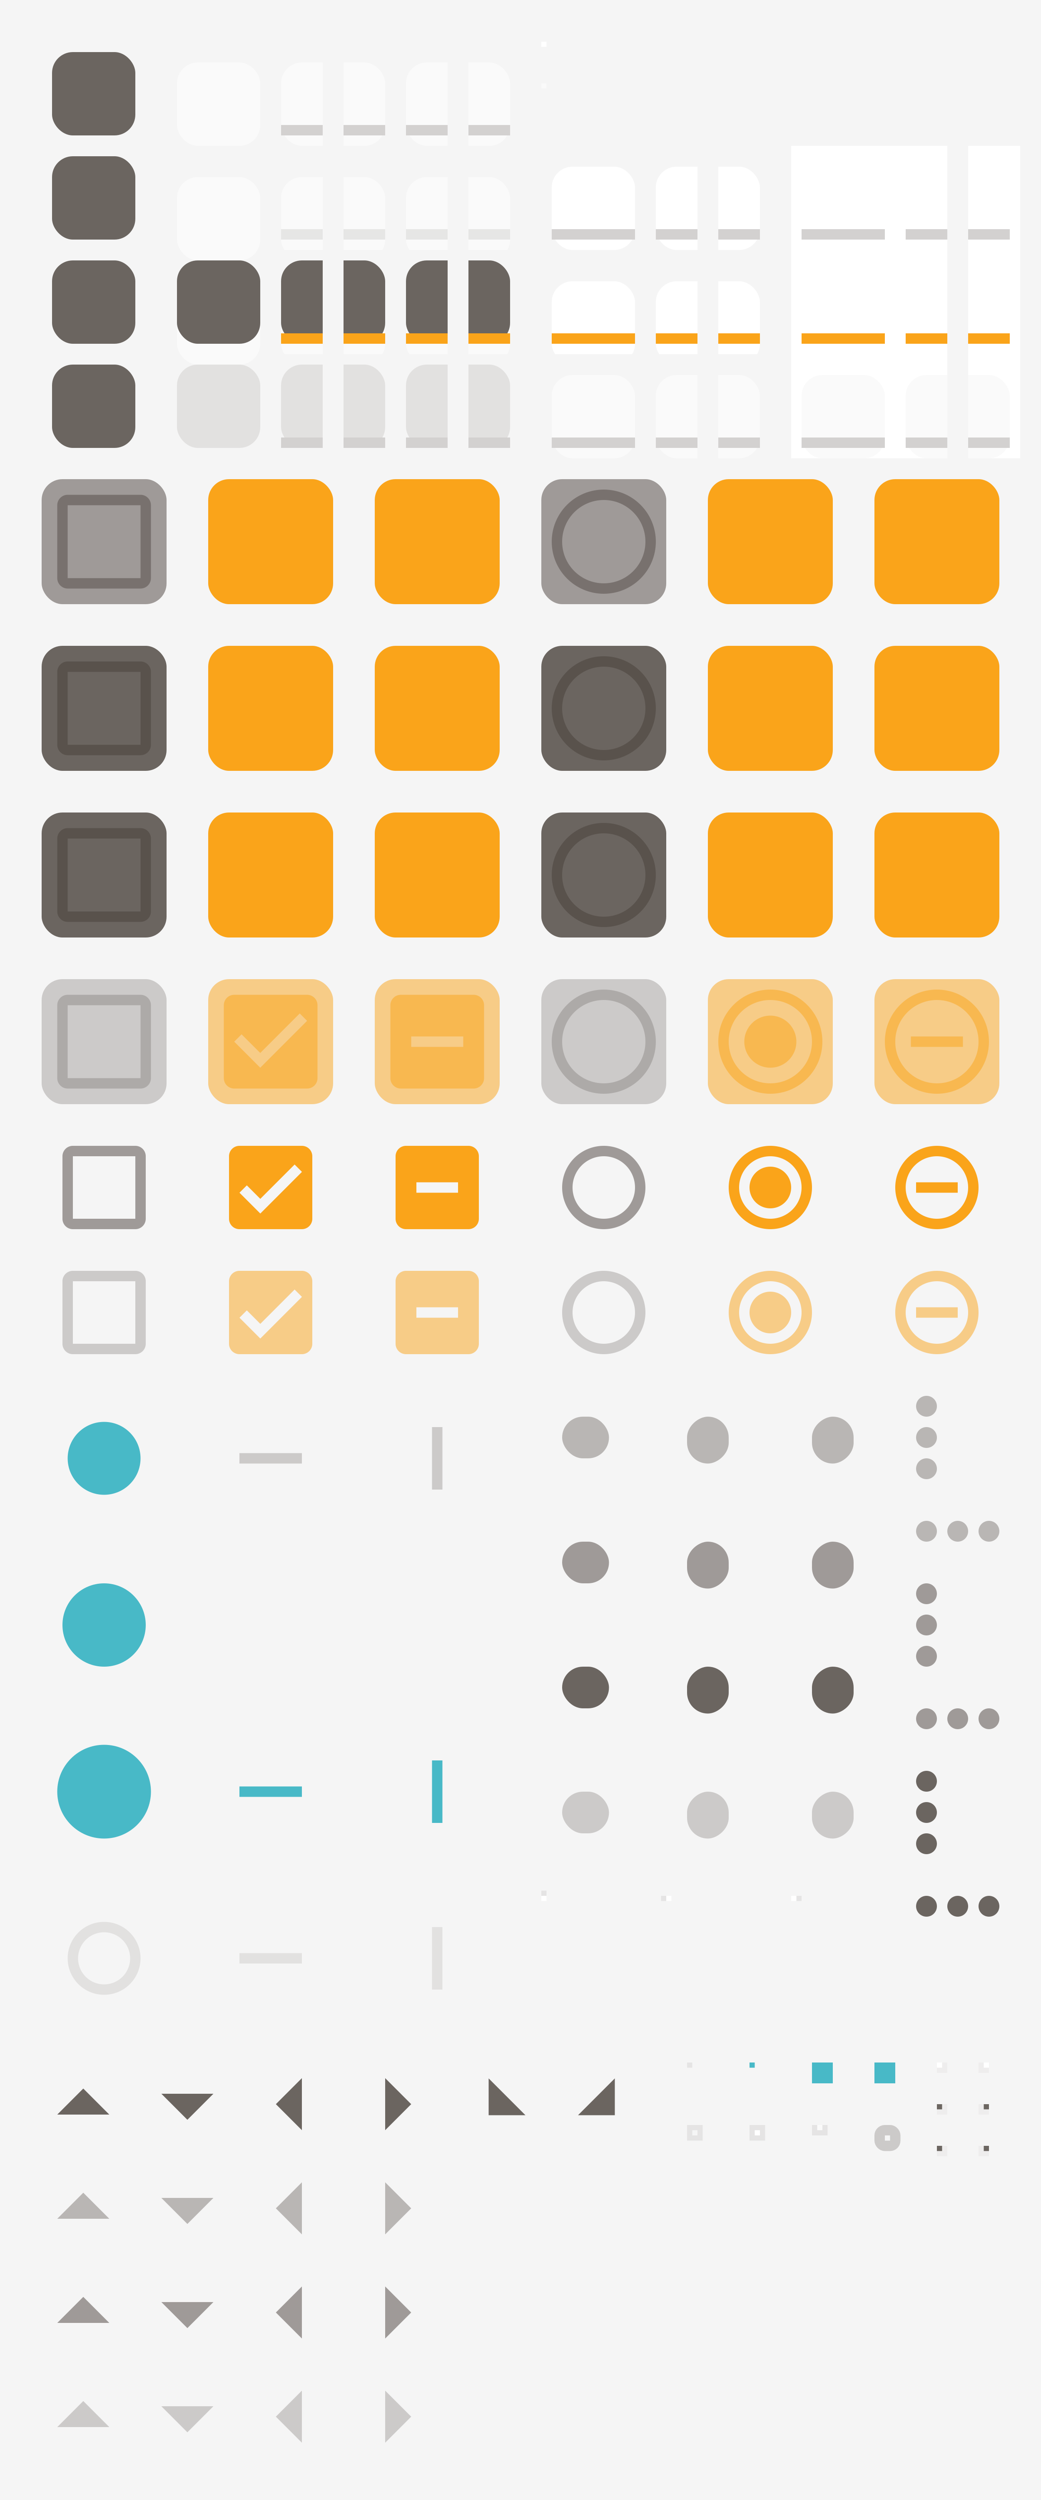 <?xml version="1.0" encoding="UTF-8" standalone="no"?>
<svg
   xmlns:dc="http://purl.org/dc/elements/1.1/"
   xmlns:cc="http://creativecommons.org/ns#"
   xmlns:rdf="http://www.w3.org/1999/02/22-rdf-syntax-ns#"
   xmlns:svg="http://www.w3.org/2000/svg"
   xmlns="http://www.w3.org/2000/svg"
   xmlns:xlink="http://www.w3.org/1999/xlink"
   xmlns:sodipodi="http://sodipodi.sourceforge.net/DTD/sodipodi-0.dtd"
   xmlns:inkscape="http://www.inkscape.org/namespaces/inkscape"
   width="200"
   height="480"
   viewBox="0 0 200 480"
   version="1.1"
   id="svg571"
   sodipodi:docname="assets.svg"
   inkscape:version="0.92+devel (unknown)">
  <sodipodi:namedview
     showgrid="false"
     id="namedview4"
     inkscape:document-rotation="0"
     inkscape:zoom="8.95"
     inkscape:cx="103.05598"
     inkscape:cy="426.70564"
     inkscape:window-width="2560"
     inkscape:window-height="1372"
     inkscape:window-x="0"
     inkscape:window-y="32"
     inkscape:window-maximized="1"
     inkscape:current-layer="svg571">
    <inkscape:grid
       empspacing="4"
       id="grid2" />
  </sodipodi:namedview>
  <rect
     sodipodi:insensitive="true"
     width="200"
     height="480"
     fill="url(#color-bg)"
     id="rect6" />
  <defs
     id="defs418">
    <filter
       id="1"
       color-interpolation-filters="sRGB"
       x="0"
       y="0"
       width="1"
       height="1">
      <!-- <feDropShadow dx="0" dy="1" stdDeviation="1.5" flood-color="#574f4a" flood-opacity="0.12"/> -->
      <!-- <feDropShadow dx="0" dy="1" stdDeviation="1" flood-color="#574f4a" flood-opacity="0.24"/> -->
      <feFlood
         flood-color="#574f4a"
         flood-opacity="0.12"
         result="flood"
         id="feFlood8" />
      <feComposite
         operator="in"
         in="flood"
         in2="SourceGraphic"
         result="composite1"
         id="feComposite10" />
      <feGaussianBlur
         stdDeviation="1.5"
         in="composite1"
         result="blur"
         id="feGaussianBlur12" />
      <feOffset
         dx="0"
         dy="1"
         result="offset"
         id="feOffset14" />
      <feComposite
         in="SourceGraphic"
         in2="offset"
         result="fbSourceGraphic"
         id="feComposite16" />
      <feFlood
         flood-color="#574f4a"
         flood-opacity="0.24"
         result="flood"
         id="feFlood18" />
      <feComposite
         operator="in"
         in="flood"
         in2="fbSourceGraphic"
         result="composite1"
         id="feComposite20" />
      <feGaussianBlur
         stdDeviation="1"
         in="composite1"
         result="blur"
         id="feGaussianBlur22" />
      <feOffset
         dx="0"
         dy="1"
         result="offset"
         id="feOffset24" />
      <feComposite
         in="fbSourceGraphic"
         in2="offset"
         result="composite2"
         id="feComposite26" />
    </filter>
    <linearGradient
       id="color-fg">
      <stop
         stop-color="#574f4a"
         stop-opacity="0.87"
         id="stop29" />
    </linearGradient>
    <linearGradient
       id="color-fg-insensitive">
      <stop
         stop-color="#574f4a"
         stop-opacity="0.38"
         id="stop32" />
    </linearGradient>
    <linearGradient
       id="color-fg-secondary">
      <stop
         stop-color="#574f4a"
         stop-opacity="0.54"
         id="stop35" />
    </linearGradient>
    <linearGradient
       id="color-fg-secondary-insensitive">
      <stop
         stop-color="#574f4a"
         stop-opacity="0.26"
         id="stop38" />
    </linearGradient>
    <linearGradient
       id="color-trough-insensitive">
      <stop
         stop-color="#574f4a"
         stop-opacity="0.12"
         id="stop41" />
    </linearGradient>
    <linearGradient
       id="color-primary">
      <stop
         stop-color="#48b9c7"
         id="stop44" />
    </linearGradient>
    <linearGradient
       id="color-accent">
      <stop
         stop-color="#faa41a"
         id="stop47" />
    </linearGradient>
    <linearGradient
       id="color-accent-insensitive">
      <stop
         stop-color="#faa41a"
         stop-opacity="0.5"
         id="stop50" />
    </linearGradient>
    <linearGradient
       id="color-bg">
      <stop
         stop-color="#F5F5F5"
         id="stop53" />
    </linearGradient>
    <linearGradient
       id="color-bg-lighter">
      <stop
         stop-color="#FAFAFA"
         id="stop56" />
    </linearGradient>
    <linearGradient
       id="color-base">
      <stop
         stop-color="#FFFFFF"
         id="stop59" />
    </linearGradient>
    <linearGradient
       id="color-base-alt">
      <stop
         stop-color="#FAFAFA"
         id="stop62" />
    </linearGradient>
    <linearGradient
       id="color-border">
      <stop
         stop-color="#574f4a"
         stop-opacity="0.1"
         id="stop65" />
    </linearGradient>
    <rect
       id="1x1"
       width="1"
       height="1" />
    <rect
       id="2x2"
       width="2"
       height="2" />
    <rect
       id="4x4"
       width="4"
       height="4" />
    <rect
       id="16x16"
       width="16"
       height="16"
       opacity="0" />
    <rect
       id="17x17"
       width="17"
       height="17"
       opacity="0" />
    <rect
       id="24x24"
       width="24"
       height="24"
       opacity="0" />
    <clipPath
       id="left">
      <rect
         width="10"
         height="20"
         id="rect74" />
    </clipPath>
    <clipPath
       id="right">
      <rect
         width="10"
         height="20"
         x="10"
         id="rect77" />
    </clipPath>
    <clipPath
       id="left-top">
      <rect
         width="10"
         height="10"
         id="rect80" />
    </clipPath>
    <clipPath
       id="left-bottom">
      <rect
         width="10"
         height="10"
         y="10"
         id="rect83" />
    </clipPath>
    <clipPath
       id="right-top">
      <rect
         width="10"
         height="10"
         x="10"
         id="rect86" />
    </clipPath>
    <clipPath
       id="right-bottom">
      <rect
         width="10"
         height="10"
         x="10"
         y="10"
         id="rect89" />
    </clipPath>
    <g
       id="base-box">
      <rect
         width="20"
         height="20"
         opacity="0"
         id="rect92" />
      <rect
         x="2"
         y="2"
         width="16"
         height="16"
         rx="4"
         ry="4"
         id="rect94" />
    </g>
    <use
       xlink:href="#base-box"
       id="base-flat-button"
       fill="url(#color-fg)"
       opacity="0" />
    <use
       xlink:href="#base-box"
       id="base-flat-button-hover"
       fill="url(#color-fg)"
       opacity="0.15" />
    <use
       xlink:href="#base-box"
       id="base-flat-button-active"
       fill="url(#color-fg)"
       opacity="0.3" />
    <use
       xlink:href="#base-box"
       id="base-flat-button-insensitive"
       fill="url(#color-fg)"
       opacity="0" />
    <use
       xlink:href="#base-box"
       id="base-button"
       fill="url(#color-bg-lighter)"
       filter="url(#1)" />
    <use
       xlink:href="#base-button"
       id="base-button-hover"
       filter="url(#1)" />
    <g
       id="base-button-active">
      <use
         xlink:href="#base-button-hover"
         id="use103" />
      <use
         xlink:href="#base-flat-button-active"
         id="use105" />
    </g>
    <use
       xlink:href="#base-box"
       id="base-button-insensitive"
       fill="url(#color-trough-insensitive)" />
    <use
       xlink:href="#1x1"
       id="base-entry-background"
       fill="url(#color-base)" />
    <use
       xlink:href="#1x1"
       id="base-entry-background-insensitive"
       fill="url(#color-base-alt)" />
    <use
       xlink:href="#base-box"
       id="base-entry-box"
       fill="url(#color-base)"
       filter="url(#1)" />
    <use
       xlink:href="#base-entry-box"
       id="base-entry-box-active"
       filter="url(#1)" />
    <use
       xlink:href="#base-box"
       id="base-entry-box-insensitive"
       fill="url(#color-base-alt)"
       filter="url(#1)" />
    <rect
       id="background-fill"
       width="20"
       height="20" />
    <g
       id="base-entry">
      <use
         xlink:href="#background-fill"
         id="use115" />
      <use
         xlink:href="#base-entry-box"
         id="use117" />
    </g>
    <g
       id="base-entry-active">
      <use
         xlink:href="#background-fill"
         id="use120" />
      <use
         xlink:href="#base-entry-box-active"
         id="use122" />
    </g>
    <g
       id="base-entry-insensitive">
      <use
         xlink:href="#background-fill"
         id="use125" />
      <use
         xlink:href="#base-entry-box-insensitive"
         id="use127" />
    </g>
    <use
       clip-path="url(#left)"
       xlink:href="#base-button"
       id="base-combo-rtl-button" />
    <use
       clip-path="url(#left)"
       xlink:href="#base-button-hover"
       id="base-combo-rtl-button-hover" />
    <use
       clip-path="url(#left)"
       xlink:href="#base-button-active"
       id="base-combo-rtl-button-active" />
    <use
       clip-path="url(#left)"
       xlink:href="#base-button-insensitive"
       id="base-combo-rtl-button-insensitive" />
    <use
       clip-path="url(#right)"
       xlink:href="#base-button"
       id="base-combo-ltr-button" />
    <use
       clip-path="url(#right)"
       xlink:href="#base-button-hover"
       id="base-combo-ltr-button-hover" />
    <use
       clip-path="url(#right)"
       xlink:href="#base-button-active"
       id="base-combo-ltr-button-active" />
    <use
       clip-path="url(#right)"
       xlink:href="#base-button-insensitive"
       id="base-combo-ltr-button-insensitive" />
    <use
       clip-path="url(#left-top)"
       xlink:href="#base-button"
       id="base-spin-rtl-up" />
    <use
       clip-path="url(#left-top)"
       xlink:href="#base-button-hover"
       id="base-spin-rtl-up-hover" />
    <use
       clip-path="url(#left-top)"
       xlink:href="#base-button-active"
       id="base-spin-rtl-up-active" />
    <use
       clip-path="url(#left-top)"
       xlink:href="#base-button-insensitive"
       id="base-spin-rtl-up-insensitive" />
    <use
       clip-path="url(#left-bottom)"
       xlink:href="#base-button"
       id="base-spin-rtl-down" />
    <use
       clip-path="url(#left-bottom)"
       xlink:href="#base-button-hover"
       id="base-spin-rtl-down-hover" />
    <use
       clip-path="url(#left-bottom)"
       xlink:href="#base-button-active"
       id="base-spin-rtl-down-active" />
    <use
       clip-path="url(#left-bottom)"
       xlink:href="#base-button-insensitive"
       id="base-spin-rtl-down-insensitive" />
    <use
       clip-path="url(#right-top)"
       xlink:href="#base-button"
       id="base-spin-ltr-up" />
    <use
       clip-path="url(#right-top)"
       xlink:href="#base-button-hover"
       id="base-spin-ltr-up-hover" />
    <use
       clip-path="url(#right-top)"
       xlink:href="#base-button-active"
       id="base-spin-ltr-up-active" />
    <use
       clip-path="url(#right-top)"
       xlink:href="#base-button-insensitive"
       id="base-spin-ltr-up-insensitive" />
    <use
       clip-path="url(#right-bottom)"
       xlink:href="#base-button"
       id="base-spin-ltr-down" />
    <use
       clip-path="url(#right-bottom)"
       xlink:href="#base-button-hover"
       id="base-spin-ltr-down-hover" />
    <use
       clip-path="url(#right-bottom)"
       xlink:href="#base-button-active"
       id="base-spin-ltr-down-active" />
    <use
       clip-path="url(#right-bottom)"
       xlink:href="#base-button-insensitive"
       id="base-spin-ltr-down-insensitive" />
    <use
       clip-path="url(#left)"
       xlink:href="#base-entry"
       id="base-combo-ltr-entry" />
    <use
       clip-path="url(#left)"
       xlink:href="#base-entry-active"
       id="base-combo-ltr-entry-active" />
    <use
       clip-path="url(#left)"
       xlink:href="#base-entry-insensitive"
       id="base-combo-ltr-entry-insensitive" />
    <use
       clip-path="url(#right)"
       xlink:href="#base-entry"
       id="base-combo-rtl-entry" />
    <use
       clip-path="url(#right)"
       xlink:href="#base-entry-active"
       id="base-combo-rtl-entry-active" />
    <use
       clip-path="url(#right)"
       xlink:href="#base-entry-insensitive"
       id="base-combo-rtl-entry-insensitive" />
    <path
       id="checkbox-unchecked-path"
       d="M19 5v14H5V5h14m0-2H5c-1.1 0-2 .9-2 2v14c0 1.1.9 2 2 2h14c1.1 0 2-.9 2-2V5c0-1.1-.9-2-2-2z" />
    <path
       id="checkbox-checked-path"
       d="M19 3H5c-1.11 0-2 .9-2 2v14c0 1.1.89 2 2 2h14c1.11 0 2-.9 2-2V5c0-1.1-.89-2-2-2zm-9 14l-5-5 1.41-1.41L10 14.17l7.59-7.59L19 8l-9 9z" />
    <path
       id="checkbox-mixed-path"
       d="M19 3H5c-1.1 0-2 .9-2 2v14c0 1.1.9 2 2 2h14c1.1 0 2-.9 2-2V5c0-1.1-.9-2-2-2zm-2 10H7v-2h10v2z" />
    <path
       id="radio-unchecked-path"
       d="M12 2C6.48 2 2 6.48 2 12s4.48 10 10 10 10-4.48 10-10S17.52 2 12 2zm0 18c-4.42 0-8-3.58-8-8s3.58-8 8-8 8 3.58 8 8-3.58 8-8 8z" />
    <path
       id="radio-checked-path"
       d="M12 7c-2.76 0-5 2.24-5 5s2.24 5 5 5 5-2.24 5-5-2.24-5-5-5zm0-5C6.48 2 2 6.48 2 12s4.48 10 10 10 10-4.48 10-10S17.52 2 12 2zm0 18c-4.42 0-8-3.58-8-8s3.58-8 8-8 8 3.58 8 8-3.58 8-8 8z" />
    <path
       id="radio-mixed-path"
       d="m12 2c-5.52 0-10 4.48-10 10s4.48 10 10 10 10-4.48 10-10-4.48-10-10-10zm0 2c4.42 0 8 3.58 8 8s-3.58 8-8 8-8-3.58-8-8 3.58-8 8-8zm-5 7v2h10v-2h-10z" />
    <path
       id="menu-checkbox-unchecked-path"
       d="m2 0a2 2 0 0 0 -2 2v12a2 2 0 0 0 2 2h12a2 2 0 0 0 2 -2v-12a2 2 0 0 0 -2 -2h-12zm0 2h12v12h-12v-12z" />
    <path
       id="menu-checkbox-checked-path"
       d="m2 0a2 2 0 0 0 -2 2v12a2 2 0 0 0 2 2h12a2 2 0 0 0 2 -2v-12a2 2 0 0 0 -2 -2h-12zm10.6 3.59l1.41 1.41-8 8-4-4 1.41-1.41 2.59 2.59 6.59-6.59z" />
    <path
       id="menu-checkbox-mixed-path"
       d="m2 0a2 2 0 0 0 -2 2v12a2 2 0 0 0 2 2h12a2 2 0 0 0 2 -2v-12a2 2 0 0 0 -2 -2h-12zm2 7h8v2h-8v-2z" />
    <path
       id="menu-radio-unchecked-path"
       d="m8 0a8 8 0 0 0 -8 8 8 8 0 0 0 8 8 8 8 0 0 0 8 -8 8 8 0 0 0 -8 -8zm0 2a6 6 0 0 1 6 6 6 6 0 0 1 -6 6 6 6 0 0 1 -6 -6 6 6 0 0 1 6 -6z" />
    <path
       id="menu-radio-checked-path"
       d="m8 0a8 8 0 0 0 -8 8 8 8 0 0 0 8 8 8 8 0 0 0 8 -8 8 8 0 0 0 -8 -8zm0 2a6 6 0 0 1 6 6 6 6 0 0 1 -6 6 6 6 0 0 1 -6 -6 6 6 0 0 1 6 -6zm0 2a4 4 0 0 0 -4 4 4 4 0 0 0 4 4 4 4 0 0 0 4 -4 4 4 0 0 0 -4 -4z" />
    <path
       id="menu-radio-mixed-path"
       d="m8 0a8 8 0 0 0 -8 8 8 8 0 0 0 8 8 8 8 0 0 0 8 -8 8 8 0 0 0 -8 -8zm0 2a6 6 0 0 1 6 6 6 6 0 0 1 -6 6 6 6 0 0 1 -6 -6 6 6 0 0 1 6 -6zm-4 5v2h8v-2h-8z" />
    <rect
       id="button-fill"
       width="24"
       height="24"
       rx="4"
       ry="4" />
    <g
       id="base-checkbox-unchecked">
      <use
         xlink:href="#button-fill"
         opacity="0"
         id="use173" />
      <use
         xlink:href="#checkbox-unchecked-path"
         id="use175" />
    </g>
    <g
       id="base-checkbox-unchecked-hover">
      <use
         xlink:href="#button-fill"
         opacity="0.15"
         id="use178" />
      <use
         xlink:href="#checkbox-unchecked-path"
         id="use180" />
    </g>
    <g
       id="base-checkbox-unchecked-active">
      <use
         xlink:href="#button-fill"
         opacity="0.3"
         id="use183" />
      <use
         xlink:href="#checkbox-unchecked-path"
         id="use185" />
    </g>
    <g
       id="base-checkbox-checked">
      <use
         xlink:href="#button-fill"
         opacity="0"
         id="use188" />
      <use
         xlink:href="#checkbox-checked-path"
         id="use190" />
    </g>
    <g
       id="base-checkbox-checked-hover">
      <use
         xlink:href="#button-fill"
         opacity="0.15"
         id="use193" />
      <use
         xlink:href="#checkbox-checked-path"
         id="use195" />
    </g>
    <g
       id="base-checkbox-checked-active">
      <use
         xlink:href="#button-fill"
         opacity="0.3"
         id="use198" />
      <use
         xlink:href="#checkbox-checked-path"
         id="use200" />
    </g>
    <g
       id="base-checkbox-mixed">
      <use
         xlink:href="#button-fill"
         opacity="0"
         id="use203" />
      <use
         xlink:href="#checkbox-mixed-path"
         id="use205" />
    </g>
    <g
       id="base-checkbox-mixed-hover">
      <use
         xlink:href="#button-fill"
         opacity="0.15"
         id="use208" />
      <use
         xlink:href="#checkbox-mixed-path"
         id="use210" />
    </g>
    <g
       id="base-checkbox-mixed-active">
      <use
         xlink:href="#button-fill"
         opacity="0.3"
         id="use213" />
      <use
         xlink:href="#checkbox-mixed-path"
         id="use215" />
    </g>
    <g
       id="base-radio-unchecked">
      <use
         xlink:href="#button-fill"
         opacity="0"
         id="use218" />
      <use
         xlink:href="#radio-unchecked-path"
         id="use220" />
    </g>
    <g
       id="base-radio-unchecked-hover">
      <use
         xlink:href="#button-fill"
         opacity="0.15"
         id="use223" />
      <use
         xlink:href="#radio-unchecked-path"
         id="use225" />
    </g>
    <g
       id="base-radio-unchecked-active">
      <use
         xlink:href="#button-fill"
         opacity="0.3"
         id="use228" />
      <use
         xlink:href="#radio-unchecked-path"
         id="use230" />
    </g>
    <g
       id="base-radio-checked">
      <use
         xlink:href="#button-fill"
         opacity="0"
         id="use233" />
      <use
         xlink:href="#radio-checked-path"
         id="use235" />
    </g>
    <g
       id="base-radio-checked-hover">
      <use
         xlink:href="#button-fill"
         opacity="0.15"
         id="use238" />
      <use
         xlink:href="#radio-checked-path"
         id="use240" />
    </g>
    <g
       id="base-radio-checked-active">
      <use
         xlink:href="#button-fill"
         opacity="0.3"
         id="use243" />
      <use
         xlink:href="#radio-checked-path"
         id="use245" />
    </g>
    <g
       id="base-radio-mixed">
      <use
         xlink:href="#button-fill"
         opacity="0"
         id="use248" />
      <use
         xlink:href="#radio-mixed-path"
         id="use250" />
    </g>
    <g
       id="base-radio-mixed-hover">
      <use
         xlink:href="#button-fill"
         opacity="0.15"
         id="use253" />
      <use
         xlink:href="#radio-mixed-path"
         id="use255" />
    </g>
    <g
       id="base-radio-mixed-active">
      <use
         xlink:href="#button-fill"
         opacity="0.3"
         id="use258" />
      <use
         xlink:href="#radio-mixed-path"
         id="use260" />
    </g>
    <g
       id="base-menu-checkbox-unchecked">
      <use
         xlink:href="#16x16"
         id="use263" />
      <use
         xlink:href="#menu-checkbox-unchecked-path"
         id="use265" />
    </g>
    <g
       id="base-menu-checkbox-checked">
      <use
         xlink:href="#16x16"
         id="use268" />
      <use
         xlink:href="#menu-checkbox-checked-path"
         id="use270" />
    </g>
    <g
       id="base-menu-checkbox-mixed">
      <use
         xlink:href="#16x16"
         id="use273" />
      <use
         xlink:href="#menu-checkbox-mixed-path"
         id="use275" />
    </g>
    <g
       id="base-menu-radio-unchecked">
      <use
         xlink:href="#16x16"
         id="use278" />
      <use
         xlink:href="#menu-radio-unchecked-path"
         id="use280" />
    </g>
    <g
       id="base-menu-radio-checked">
      <use
         xlink:href="#16x16"
         id="use283" />
      <use
         xlink:href="#menu-radio-checked-path"
         id="use285" />
    </g>
    <g
       id="base-menu-radio-mixed">
      <use
         xlink:href="#16x16"
         id="use288" />
      <use
         xlink:href="#menu-radio-mixed-path"
         id="use290" />
    </g>
    <g
       id="base-scale-slider">
      <use
         xlink:href="#24x24"
         id="use293" />
      <circle
         cx="12"
         cy="12"
         r="7"
         fill="url(#color-primary)"
         id="circle295" />
    </g>
    <g
       id="base-scale-slider-hover">
      <use
         xlink:href="#24x24"
         id="use298" />
      <circle
         cx="12"
         cy="12"
         r="8"
         fill="url(#color-primary)"
         id="circle300" />
    </g>
    <g
       id="base-scale-slider-active">
      <use
         xlink:href="#24x24"
         id="use303" />
      <circle
         cx="12"
         cy="12"
         r="9"
         fill="url(#color-primary)"
         id="circle305" />
    </g>
    <g
       id="base-scale-slider-insensitive">
      <use
         xlink:href="#24x24"
         id="use308" />
      <circle
         cx="12"
         cy="12"
         r="7"
         fill="url(#color-bg)"
         id="circle310" />
      <circle
         cx="12"
         cy="12"
         r="6"
         fill="none"
         stroke="url(#color-trough-insensitive)"
         stroke-width="2"
         id="circle312" />
    </g>
    <g
       id="base-scale-horz-trough">
      <use
         xlink:href="#24x24"
         id="use315" />
      <rect
         width="12"
         height="2"
         x="6"
         y="11"
         id="rect317" />
    </g>
    <g
       id="base-scale-vert-trough">
      <use
         xlink:href="#24x24"
         id="use320" />
      <rect
         width="2"
         height="12"
         x="11"
         y="6"
         id="rect322" />
    </g>
    <g
       id="base-scrollbar-horz-slider">
      <use
         xlink:href="#17x17"
         y="-1"
         id="use325" />
      <rect
         width="9"
         height="8"
         x="4"
         y="4"
         ry="4"
         id="rect327" />
    </g>
    <g
       id="base-scrollbar-horz-trough">
      <use
         xlink:href="#base-border"
         y="-1"
         id="use330" />
      <use
         xlink:href="#base-entry-background"
         id="use332" />
    </g>
    <use
       xlink:href="#base-scrollbar-horz-slider"
       id="base-scrollbar-vert-ltr-slider"
       transform="rotate(-90 8.5 8.5)" />
    <use
       xlink:href="#base-scrollbar-horz-trough"
       id="base-scrollbar-vert-ltr-trough"
       transform="rotate(-90 0.5 0.5)" />
    <use
       xlink:href="#base-scrollbar-horz-slider"
       id="base-scrollbar-vert-rtl-slider"
       transform="rotate(90 8 8)" />
    <use
       xlink:href="#base-scrollbar-horz-trough"
       id="base-scrollbar-vert-rtl-trough"
       transform="rotate(90 0.5 0.5)" />
    <g
       id="base-handle-horz">
      <circle
         cx="2"
         cy="2"
         r="2"
         id="circle339" />
      <circle
         cx="8"
         cy="2"
         r="2"
         id="circle341" />
      <circle
         cx="14"
         cy="2"
         r="2"
         id="circle343" />
    </g>
    <use
       xlink:href="#base-handle-horz"
       id="base-handle-vert"
       transform="rotate(90 2 2)" />
    <path
       id="pan-path"
       d="M 13,6 8,11 3,6 Z" />
    <g
       id="base-pan-down">
      <use
         xlink:href="#16x16"
         id="use348" />
      <use
         xlink:href="#pan-path"
         id="use350" />
    </g>
    <g
       id="base-pan-up">
      <use
         xlink:href="#16x16"
         id="use353" />
      <use
         xlink:href="#pan-path"
         transform="rotate(180 8 8)"
         id="use355" />
    </g>
    <g
       id="base-pan-left">
      <use
         xlink:href="#16x16"
         id="use358" />
      <use
         xlink:href="#pan-path"
         transform="rotate(90 8 8)"
         id="use360" />
    </g>
    <g
       id="base-pan-right">
      <use
         xlink:href="#16x16"
         id="use363" />
      <use
         xlink:href="#pan-path"
         transform="rotate(-90 8 8)"
         id="use365" />
    </g>
    <g
       id="base-pan-left-semi">
      <use
         xlink:href="#16x16"
         id="use368" />
      <use
         xlink:href="#pan-path"
         transform="rotate(45 8 8)"
         id="use370" />
    </g>
    <g
       id="base-pan-right-semi">
      <use
         xlink:href="#16x16"
         id="use373" />
      <use
         xlink:href="#pan-path"
         transform="rotate(-45 8 8)"
         id="use375" />
    </g>
    <use
       xlink:href="#1x1"
       id="base-border"
       fill="url(#color-border)" />
    <use
       xlink:href="#1x1"
       id="base-tab"
       fill="url(#color-primary)" />
    <use
       xlink:href="#4x4"
       id="base-progressbar-progress"
       fill="url(#color-primary)" />
    <g
       id="base-progressbar-trough">
      <use
         xlink:href="#4x4"
         fill="url(#color-bg)"
         id="use381" />
      <use
         xlink:href="#base-progressbar-progress"
         opacity="0.3"
         id="use383" />
    </g>
    <rect
       id="base-frame"
       x="0.5"
       y="0.5"
       width="2"
       height="2"
       fill="none"
       stroke="url(#color-border)"
       stroke-width="1" />
    <g
       id="base-frame-notebook">
      <rect
         width="3"
         height="3"
         fill="url(#color-border)"
         id="rect387" />
      <use
         xlink:href="#1x1"
         x="1"
         y="1"
         fill="url(#color-base)"
         id="use389" />
    </g>
    <g
       id="base-frame-inline">
      <rect
         width="3"
         height="2"
         fill="url(#color-border)"
         id="rect392" />
      <use
         xlink:href="#1x1"
         x="1"
         fill="url(#color-base-alt)"
         id="use394" />
    </g>
    <rect
       id="base-focus"
       x="1"
       y="1"
       width="3"
       height="3"
       rx="1"
       ry="1"
       fill="none"
       stroke="url(#color-fg)"
       stroke-width="2"
       opacity="0.3" />
    <g
       id="base-treeview-ltr-button">
      <use
         xlink:href="#2x2"
         fill="url(#color-base)"
         id="use398" />
      <use
         xlink:href="#2x2"
         fill="url(#color-border)"
         id="use400" />
      <use
         xlink:href="#1x1"
         fill="url(#color-base)"
         id="use402" />
    </g>
    <g
       id="base-treeview-ltr-button-hover">
      <use
         xlink:href="#base-treeview-ltr-button"
         id="use405" />
      <use
         xlink:href="#1x1"
         fill="url(#color-fg)"
         opacity="0.05"
         id="use407" />
    </g>
    <g
       id="base-treeview-ltr-button-active">
      <use
         xlink:href="#base-treeview-ltr-button"
         id="use410" />
      <use
         xlink:href="#1x1"
         fill="url(#color-fg)"
         opacity="0.3"
         id="use412" />
    </g>
    <use
       xlink:href="#base-treeview-ltr-button"
       id="base-treeview-rtl-button"
       transform="scale(-1 1)" />
    <use
       xlink:href="#base-treeview-ltr-button-hover"
       id="base-treeview-rtl-button-hover"
       transform="scale(-1 1)" />
    <use
       xlink:href="#base-treeview-ltr-button-active"
       id="base-treeview-rtl-button-active"
       transform="scale(-1 1)" />
  </defs>
  <use
     x="8"
     y="8"
     xlink:href="#base-flat-button"
     id="flat-button" />
  <use
     x="8"
     y="28"
     xlink:href="#base-flat-button-hover"
     id="flat-button-hover" />
  <use
     x="8"
     y="48"
     xlink:href="#base-flat-button-active"
     id="flat-button-active" />
  <use
     x="8"
     y="68"
     xlink:href="#base-flat-button-insensitive"
     id="flat-button-insensitive" />
  <use
     x="32"
     y="8"
     xlink:href="#base-button"
     id="button" />
  <use
     x="32"
     y="28"
     xlink:href="#base-button-hover"
     id="button-hover" />
  <use
     x="32"
     y="48"
     xlink:href="#base-button-active"
     id="button-active" />
  <use
     x="32"
     y="68"
     xlink:href="#base-button-insensitive"
     id="button-insensitive" />
  <use
     x="52"
     y="48"
     xlink:href="#base-combo-rtl-button-active"
     id="combo-rtl-button-active-box"
     inkscape:label="#combo-rtl-button-active" />
  <use
     x="56"
     y="48"
     xlink:href="#base-combo-ltr-button-active"
     id="combo-ltr-button-active-box"
     inkscape:label="#combo-ltr-button-active" />
  <use
     x="76"
     y="8"
     xlink:href="#base-spin-rtl-up"
     id="spin-rtl-up" />
  <use
     x="76"
     y="28"
     xlink:href="#base-spin-rtl-up-hover"
     id="spin-rtl-up-hover" />
  <use
     x="76"
     y="48"
     xlink:href="#base-spin-rtl-up-active"
     id="spin-rtl-up-active" />
  <use
     x="76"
     y="68"
     xlink:href="#base-spin-rtl-up-insensitive"
     id="spin-rtl-up-insensitive" />
  <use
     x="76"
     y="48"
     xlink:href="#base-spin-rtl-down-active"
     id="spin-rtl-down-active-box"
     inkscape:label="#spin-rtl-down-active" />
  <use
     x="80"
     y="8"
     xlink:href="#base-spin-ltr-up"
     id="spin-ltr-up" />
  <use
     x="80"
     y="28"
     xlink:href="#base-spin-ltr-up-hover"
     id="spin-ltr-up-hover" />
  <use
     x="80"
     y="48"
     xlink:href="#base-spin-ltr-up-active"
     id="spin-ltr-up-active" />
  <use
     x="80"
     y="68"
     xlink:href="#base-spin-ltr-up-insensitive"
     id="spin-ltr-up-insensitive" />
  <use
     x="80"
     y="48"
     xlink:href="#base-spin-ltr-down-active"
     id="spin-ltr-down-active-box"
     inkscape:label="#spin-ltr-down-active" />
  <use
     x="104"
     y="8"
     xlink:href="#base-entry-background"
     id="entry-background" />
  <use
     x="104"
     y="16"
     xlink:href="#base-entry-background-insensitive"
     id="entry-background-insensitive" />
  <use
     x="8"
     y="92"
     xlink:href="#base-checkbox-unchecked"
     fill="url(#color-fg-secondary)"
     id="checkbox-unchecked" />
  <use
     x="8"
     y="124"
     xlink:href="#base-checkbox-unchecked-hover"
     fill="url(#color-fg)"
     id="checkbox-unchecked-hover" />
  <use
     x="8"
     y="156"
     xlink:href="#base-checkbox-unchecked-active"
     fill="url(#color-fg)"
     id="checkbox-unchecked-active" />
  <use
     x="8"
     y="188"
     xlink:href="#base-checkbox-unchecked"
     fill="url(#color-fg-secondary-insensitive)"
     id="checkbox-unchecked-insensitive" />
  <use
     x="40"
     y="92"
     xlink:href="#base-checkbox-checked"
     fill="url(#color-accent)"
     id="checkbox-checked" />
  <use
     x="40"
     y="124"
     xlink:href="#base-checkbox-checked-hover"
     fill="url(#color-accent)"
     id="checkbox-checked-hover" />
  <use
     x="40"
     y="156"
     xlink:href="#base-checkbox-checked-active"
     fill="url(#color-accent)"
     id="checkbox-checked-active" />
  <use
     x="40"
     y="188"
     xlink:href="#base-checkbox-checked"
     fill="url(#color-accent-insensitive)"
     id="checkbox-checked-insensitive" />
  <use
     x="72"
     y="92"
     xlink:href="#base-checkbox-mixed"
     fill="url(#color-accent)"
     id="checkbox-mixed" />
  <use
     x="72"
     y="124"
     xlink:href="#base-checkbox-mixed-hover"
     fill="url(#color-accent)"
     id="checkbox-mixed-hover" />
  <use
     x="72"
     y="156"
     xlink:href="#base-checkbox-mixed-active"
     fill="url(#color-accent)"
     id="checkbox-mixed-active" />
  <use
     x="72"
     y="188"
     xlink:href="#base-checkbox-mixed"
     fill="url(#color-accent-insensitive)"
     id="checkbox-mixed-insensitive" />
  <use
     x="104"
     y="92"
     xlink:href="#base-radio-unchecked"
     fill="url(#color-fg-secondary)"
     id="radio-unchecked" />
  <use
     x="104"
     y="124"
     xlink:href="#base-radio-unchecked-hover"
     fill="url(#color-fg)"
     id="radio-unchecked-hover" />
  <use
     x="104"
     y="156"
     xlink:href="#base-radio-unchecked-active"
     fill="url(#color-fg)"
     id="radio-unchecked-active" />
  <use
     x="104"
     y="188"
     xlink:href="#base-radio-unchecked"
     fill="url(#color-fg-secondary-insensitive)"
     id="radio-unchecked-insensitive" />
  <use
     x="136"
     y="92"
     xlink:href="#base-radio-checked"
     fill="url(#color-accent)"
     id="radio-checked" />
  <use
     x="136"
     y="124"
     xlink:href="#base-radio-checked-hover"
     fill="url(#color-accent)"
     id="radio-checked-hover" />
  <use
     x="136"
     y="156"
     xlink:href="#base-radio-checked-active"
     fill="url(#color-accent)"
     id="radio-checked-active" />
  <use
     x="136"
     y="188"
     xlink:href="#base-radio-checked"
     fill="url(#color-accent-insensitive)"
     id="radio-checked-insensitive" />
  <use
     x="168"
     y="92"
     xlink:href="#base-radio-mixed"
     fill="url(#color-accent)"
     id="radio-mixed" />
  <use
     x="168"
     y="124"
     xlink:href="#base-radio-mixed-hover"
     fill="url(#color-accent)"
     id="radio-mixed-hover" />
  <use
     x="168"
     y="156"
     xlink:href="#base-radio-mixed-active"
     fill="url(#color-accent)"
     id="radio-mixed-active" />
  <use
     x="168"
     y="188"
     xlink:href="#base-radio-mixed"
     fill="url(#color-accent-insensitive)"
     id="radio-mixed-insensitive" />
  <use
     x="12"
     y="220"
     xlink:href="#base-menu-checkbox-unchecked"
     fill="url(#color-fg-secondary)"
     id="menu-checkbox-unchecked" />
  <use
     x="12"
     y="244"
     xlink:href="#base-menu-checkbox-unchecked"
     fill="url(#color-fg-secondary-insensitive)"
     id="menu-checkbox-unchecked-insensitive" />
  <use
     x="44"
     y="220"
     xlink:href="#base-menu-checkbox-checked"
     fill="url(#color-accent)"
     id="menu-checkbox-checked" />
  <use
     x="44"
     y="244"
     xlink:href="#base-menu-checkbox-checked"
     fill="url(#color-accent-insensitive)"
     id="menu-checkbox-checked-insensitive" />
  <use
     x="76"
     y="220"
     xlink:href="#base-menu-checkbox-mixed"
     fill="url(#color-accent)"
     id="menu-checkbox-mixed" />
  <use
     x="76"
     y="244"
     xlink:href="#base-menu-checkbox-mixed"
     fill="url(#color-accent-insensitive)"
     id="menu-checkbox-mixed-insensitive" />
  <use
     x="108"
     y="220"
     xlink:href="#base-menu-radio-unchecked"
     fill="url(#color-fg-secondary)"
     id="menu-radio-unchecked" />
  <use
     x="108"
     y="244"
     xlink:href="#base-menu-radio-unchecked"
     fill="url(#color-fg-secondary-insensitive)"
     id="menu-radio-unchecked-insensitive" />
  <use
     x="140"
     y="220"
     xlink:href="#base-menu-radio-checked"
     fill="url(#color-accent)"
     id="menu-radio-checked" />
  <use
     x="140"
     y="244"
     xlink:href="#base-menu-radio-checked"
     fill="url(#color-accent-insensitive)"
     id="menu-radio-checked-insensitive" />
  <use
     x="172"
     y="220"
     xlink:href="#base-menu-radio-mixed"
     fill="url(#color-accent)"
     id="menu-radio-mixed" />
  <use
     x="172"
     y="244"
     xlink:href="#base-menu-radio-mixed"
     fill="url(#color-accent-insensitive)"
     id="menu-radio-mixed-insensitive" />
  <use
     x="8"
     y="268"
     xlink:href="#base-scale-slider"
     id="scale-slider" />
  <use
     x="8"
     y="300"
     xlink:href="#base-scale-slider-hover"
     id="scale-slider-hover" />
  <use
     x="8"
     y="332"
     xlink:href="#base-scale-slider-active"
     id="scale-slider-active"
     style="fill:#faa41a;fill-opacity:1" />
  <use
     x="8"
     y="364"
     xlink:href="#base-scale-slider-insensitive"
     id="scale-slider-insensitive" />
  <use
     x="40"
     y="268"
     xlink:href="#base-scale-horz-trough"
     fill="url(#color-fg-secondary-insensitive)"
     id="scale-horz-trough" />
  <use
     x="40"
     y="332"
     xlink:href="#base-scale-horz-trough"
     fill="url(#color-primary)"
     id="scale-horz-trough-active" />
  <use
     x="40"
     y="364"
     xlink:href="#base-scale-horz-trough"
     fill="url(#color-trough-insensitive)"
     id="scale-horz-trough-insensitive" />
  <use
     x="72"
     y="268"
     xlink:href="#base-scale-vert-trough"
     fill="url(#color-fg-secondary-insensitive)"
     id="scale-vert-trough" />
  <use
     x="72"
     y="332"
     xlink:href="#base-scale-vert-trough"
     fill="url(#color-primary)"
     id="scale-vert-trough-active" />
  <use
     x="72"
     y="364"
     xlink:href="#base-scale-vert-trough"
     fill="url(#color-trough-insensitive)"
     id="scale-vert-trough-insensitive" />
  <use
     x="104"
     y="268"
     xlink:href="#base-scrollbar-horz-slider"
     fill="url(#color-fg-insensitive)"
     id="scrollbar-horz-slider" />
  <use
     x="104"
     y="292"
     xlink:href="#base-scrollbar-horz-slider"
     fill="url(#color-fg-secondary)"
     id="scrollbar-horz-slider-hover" />
  <use
     x="104"
     y="316"
     xlink:href="#base-scrollbar-horz-slider"
     fill="url(#color-fg)"
     id="scrollbar-horz-slider-active" />
  <use
     x="104"
     y="340"
     xlink:href="#base-scrollbar-horz-slider"
     fill="url(#color-fg-secondary-insensitive)"
     id="scrollbar-horz-slider-insensitive" />
  <use
     x="104"
     y="364"
     xlink:href="#base-scrollbar-horz-trough"
     id="scrollbar-horz-trough" />
  <use
     x="128"
     y="268"
     xlink:href="#base-scrollbar-vert-ltr-slider"
     fill="url(#color-fg-insensitive)"
     id="scrollbar-vert-ltr-slider" />
  <use
     x="128"
     y="292"
     xlink:href="#base-scrollbar-vert-ltr-slider"
     fill="url(#color-fg-secondary)"
     id="scrollbar-vert-ltr-slider-hover" />
  <use
     x="128"
     y="316"
     xlink:href="#base-scrollbar-vert-ltr-slider"
     fill="url(#color-fg)"
     id="scrollbar-vert-ltr-slider-active" />
  <use
     x="128"
     y="340"
     xlink:href="#base-scrollbar-vert-ltr-slider"
     fill="url(#color-fg-secondary-insensitive)"
     id="scrollbar-vert-ltr-slider-insensitive" />
  <use
     x="128"
     y="364"
     xlink:href="#base-scrollbar-vert-ltr-trough"
     id="scrollbar-vert-ltr-trough" />
  <use
     x="152"
     y="268"
     xlink:href="#base-scrollbar-vert-rtl-slider"
     fill="url(#color-fg-insensitive)"
     id="scrollbar-vert-rtl-slider" />
  <use
     x="152"
     y="292"
     xlink:href="#base-scrollbar-vert-rtl-slider"
     fill="url(#color-fg-secondary)"
     id="scrollbar-vert-rtl-slider-hover" />
  <use
     x="152"
     y="316"
     xlink:href="#base-scrollbar-vert-rtl-slider"
     fill="url(#color-fg)"
     id="scrollbar-vert-rtl-slider-active" />
  <use
     x="152"
     y="340"
     xlink:href="#base-scrollbar-vert-rtl-slider"
     fill="url(#color-fg-secondary-insensitive)"
     id="scrollbar-vert-rtl-slider-insensitive" />
  <use
     x="152"
     y="364"
     xlink:href="#base-scrollbar-vert-rtl-trough"
     id="scrollbar-vert-rtl-trough" />
  <use
     x="176"
     y="292"
     xlink:href="#base-handle-horz"
     fill="url(#color-fg-insensitive)"
     id="handle-horz" />
  <use
     x="176"
     y="328"
     xlink:href="#base-handle-horz"
     fill="url(#color-fg-secondary)"
     id="handle-horz-hover" />
  <use
     x="176"
     y="364"
     xlink:href="#base-handle-horz"
     fill="url(#color-fg)"
     id="handle-horz-active" />
  <use
     x="176"
     y="268"
     xlink:href="#base-handle-vert"
     fill="url(#color-fg-insensitive)"
     id="handle-vert" />
  <use
     x="176"
     y="304"
     xlink:href="#base-handle-vert"
     fill="url(#color-fg-secondary)"
     id="handle-vert-hover" />
  <use
     x="176"
     y="340"
     xlink:href="#base-handle-vert"
     fill="url(#color-fg)"
     id="handle-vert-active" />
  <use
     x="8"
     y="396"
     xlink:href="#base-pan-up"
     fill="url(#color-fg)"
     id="pan-up" />
  <use
     x="8"
     y="416"
     xlink:href="#base-pan-up"
     fill="url(#color-fg-insensitive)"
     id="pan-up-insensitive" />
  <use
     x="8"
     y="436"
     xlink:href="#base-pan-up"
     fill="url(#color-fg-secondary)"
     id="pan-up-alt" />
  <use
     x="8"
     y="456"
     xlink:href="#base-pan-up"
     fill="url(#color-fg-secondary-insensitive)"
     id="pan-up-alt-insensitive" />
  <use
     x="28"
     y="396"
     xlink:href="#base-pan-down"
     fill="url(#color-fg)"
     id="pan-down" />
  <use
     x="28"
     y="416"
     xlink:href="#base-pan-down"
     fill="url(#color-fg-insensitive)"
     id="pan-down-insensitive" />
  <use
     x="28"
     y="436"
     xlink:href="#base-pan-down"
     fill="url(#color-fg-secondary)"
     id="pan-down-alt" />
  <use
     x="28"
     y="456"
     xlink:href="#base-pan-down"
     fill="url(#color-fg-secondary-insensitive)"
     id="pan-down-alt-insensitive" />
  <use
     x="48"
     y="396"
     xlink:href="#base-pan-left"
     fill="url(#color-fg)"
     id="pan-left" />
  <use
     x="48"
     y="416"
     xlink:href="#base-pan-left"
     fill="url(#color-fg-insensitive)"
     id="pan-left-insensitive" />
  <use
     x="48"
     y="436"
     xlink:href="#base-pan-left"
     fill="url(#color-fg-secondary)"
     id="pan-left-alt" />
  <use
     x="48"
     y="456"
     xlink:href="#base-pan-left"
     fill="url(#color-fg-secondary-insensitive)"
     id="pan-left-alt-insensitive" />
  <use
     x="68"
     y="396"
     xlink:href="#base-pan-right"
     fill="url(#color-fg)"
     id="pan-right" />
  <use
     x="68"
     y="416"
     xlink:href="#base-pan-right"
     fill="url(#color-fg-insensitive)"
     id="pan-right-insensitive" />
  <use
     x="68"
     y="436"
     xlink:href="#base-pan-right"
     fill="url(#color-fg-secondary)"
     id="pan-right-alt" />
  <use
     x="68"
     y="456"
     xlink:href="#base-pan-right"
     fill="url(#color-fg-secondary-insensitive)"
     id="pan-right-alt-insensitive" />
  <use
     x="88"
     y="396"
     xlink:href="#base-pan-left-semi"
     fill="url(#color-fg)"
     id="pan-left-semi" />
  <use
     x="108"
     y="396"
     xlink:href="#base-pan-right-semi"
     fill="url(#color-fg)"
     id="pan-right-semi" />
  <use
     x="132"
     y="396"
     xlink:href="#base-border"
     id="border" />
  <use
     x="144"
     y="396"
     xlink:href="#base-tab"
     id="tab" />
  <use
     x="156"
     y="396"
     xlink:href="#base-progressbar-progress"
     id="progressbar-progress" />
  <use
     x="168"
     y="396"
     xlink:href="#base-progressbar-trough"
     id="progressbar-trough" />
  <use
     x="132"
     y="408"
     xlink:href="#base-frame"
     id="frame" />
  <use
     x="144"
     y="408"
     xlink:href="#base-frame-notebook"
     id="frame-notebook" />
  <use
     x="156"
     y="408"
     xlink:href="#base-frame-inline"
     id="frame-inline" />
  <use
     x="168"
     y="408"
     xlink:href="#base-focus"
     id="focus" />
  <use
     x="180"
     y="396"
     xlink:href="#base-treeview-ltr-button"
     id="treeview-ltr-button" />
  <use
     x="180"
     y="404"
     xlink:href="#base-treeview-ltr-button-hover"
     id="treeview-ltr-button-hover" />
  <use
     x="180"
     y="412"
     xlink:href="#base-treeview-ltr-button-active"
     id="treeview-ltr-button-active" />
  <use
     x="190"
     y="396"
     xlink:href="#base-treeview-rtl-button"
     id="treeview-rtl-button" />
  <use
     x="190"
     y="404"
     xlink:href="#base-treeview-rtl-button-hover"
     id="treeview-rtl-button-hover" />
  <use
     x="190"
     y="412"
     xlink:href="#base-treeview-rtl-button-active"
     id="treeview-rtl-button-active" />
  <g
     id="entry-active">
    <use
       id="entry-active-box"
       fill="url(#color-bg)"
       xlink:href="#base-entry-active"
       y="48"
       x="104" />
    <rect
       rx="0"
       y="64"
       x="106"
       height="2"
       width="16"
       id="rect1382"
       style="fill:#faa41a;stroke-width:75.591;stroke-linecap:round;stroke-linejoin:round;fill-opacity:1" />
  </g>
  <g
     id="combo-ltr-entry-active">
    <use
       id="combo-ltr-entry-active-box"
       fill="url(#color-bg)"
       xlink:href="#base-combo-ltr-entry-active"
       y="48"
       x="124" />
    <rect
       rx="0"
       y="64"
       x="126"
       height="2"
       width="8"
       id="rect1384"
       style="fill:#faa41a;fill-opacity:1;stroke-width:75.591;stroke-linecap:round;stroke-linejoin:round" />
  </g>
  <g
     id="combo-rtl-entry-active">
    <use
       id="combo-rtl-entry-active-box"
       fill="url(#color-bg)"
       xlink:href="#base-combo-rtl-entry-active"
       y="48"
       x="128" />
    <rect
       rx="0"
       y="64"
       x="138"
       height="2"
       width="8"
       id="rect1386"
       style="fill:#faa41a;fill-opacity:1;stroke-width:75.591;stroke-linecap:round;stroke-linejoin:round" />
  </g>
  <g
     id="notebook-entry-active">
    <use
       id="notebook-entry-active-box"
       fill="url(#color-base)"
       xlink:href="#base-entry-active"
       y="48"
       x="152" />
    <rect
       rx="0"
       y="64"
       x="154"
       height="2"
       width="16"
       id="rect1388"
       style="fill:#faa41a;fill-opacity:1;stroke-width:75.591;stroke-linecap:round;stroke-linejoin:round" />
  </g>
  <g
     id="notebook-combo-ltr-entry-active">
    <use
       id="notebook-combo-ltr-entry-active-box"
       fill="url(#color-base)"
       xlink:href="#base-combo-ltr-entry-active"
       y="48"
       x="172" />
    <rect
       rx="0"
       y="64"
       x="174"
       height="2"
       width="8"
       id="rect1390"
       style="fill:#faa41a;fill-opacity:1;stroke-width:75.591;stroke-linecap:round;stroke-linejoin:round" />
  </g>
  <g
     id="notebook-combo-rtl-entry-active">
    <use
       id="notebook-combo-rtl-entry-active-box"
       fill="url(#color-base)"
       xlink:href="#base-combo-rtl-entry-active"
       y="48"
       x="176" />
    <rect
       rx="0"
       y="64"
       x="186"
       height="2"
       width="8"
       id="rect1392"
       style="fill:#faa41a;fill-opacity:1;stroke-width:75.591;stroke-linecap:round;stroke-linejoin:round" />
  </g>
  <g
     id="entry"
     inkscape:label="#g1351">
    <use
       inkscape:label="#entry"
       id="entry-box"
       fill="url(#color-bg)"
       xlink:href="#base-entry"
       y="28"
       x="104" />
    <rect
       rx="1.16851e-14"
       y="44"
       x="106"
       height="2"
       width="16"
       id="rect1254"
       style="opacity:1;fill:#d3d1d0;stroke-width:75.591;stroke-linecap:round;stroke-linejoin:round;fill-opacity:1" />
  </g>
  <g
     id="combo-ltr-entry"
     inkscape:label="#g1355">
    <use
       inkscape:label="#combo-ltr-entry"
       id="combo-ltr-entry-box"
       fill="url(#color-bg)"
       xlink:href="#base-combo-ltr-entry"
       y="28"
       x="124" />
    <rect
       rx="1.16851e-14"
       y="44"
       x="126"
       height="2"
       width="8"
       id="rect1256"
       style="opacity:1;fill:#d3d1d0;fill-opacity:1;stroke-width:75.591;stroke-linecap:round;stroke-linejoin:round" />
  </g>
  <g
     id="combo-rtl-entry"
     inkscape:label="#g1359">
    <use
       inkscape:label="#combo-rtl-entry"
       id="combo-rtl-entry-box"
       fill="url(#color-bg)"
       xlink:href="#base-combo-rtl-entry"
       y="28"
       x="128" />
    <rect
       rx="1.16851e-14"
       y="44"
       x="138"
       height="2"
       width="8"
       id="rect1258"
       style="opacity:1;fill:#d3d1d0;fill-opacity:1;stroke-width:75.591;stroke-linecap:round;stroke-linejoin:round" />
  </g>
  <g
     id="notebook-entry"
     inkscape:label="#g1367">
    <use
       inkscape:label="#notebook-entry"
       id="notebook-entry-box"
       fill="url(#color-base)"
       xlink:href="#base-entry"
       y="28"
       x="152" />
    <rect
       rx="1.16851e-14"
       y="44"
       x="154"
       height="2"
       width="16"
       id="rect1260"
       style="opacity:1;fill:#d3d1d0;fill-opacity:1;stroke-width:75.591;stroke-linecap:round;stroke-linejoin:round" />
  </g>
  <g
     id="notebook-combo-ltr-entry"
     inkscape:label="#g1371">
    <use
       inkscape:label="#notebook-combo-ltr-entry"
       id="notebook-combo-ltr-entry-box"
       fill="url(#color-base)"
       xlink:href="#base-combo-ltr-entry"
       y="28"
       x="172" />
    <rect
       rx="1.16851e-14"
       y="44"
       x="174"
       height="2"
       width="8"
       id="rect1262"
       style="opacity:1;fill:#d3d1d0;fill-opacity:1;stroke-width:75.591;stroke-linecap:round;stroke-linejoin:round" />
  </g>
  <g
     id="notebook-combo-rtl-entry"
     inkscape:label="#g1375">
    <use
       inkscape:label="#notebook-combo-rtl-entry"
       id="notebook-combo-rtl-entry-box"
       fill="url(#color-base)"
       xlink:href="#base-combo-rtl-entry"
       y="28"
       x="176" />
    <rect
       rx="1.16851e-14"
       y="44"
       x="186"
       height="2"
       width="8"
       id="rect1264"
       style="opacity:1;fill:#d3d1d0;fill-opacity:1;stroke-width:75.591;stroke-linecap:round;stroke-linejoin:round" />
  </g>
  <g
     id="entry-insensitive"
     inkscape:label="#g1395">
    <use
       inkscape:label="#entry-insensitive"
       id="entry-insensitive-box"
       fill="url(#color-bg)"
       xlink:href="#base-entry-insensitive"
       y="68"
       x="104" />
    <rect
       rx="1.16851e-14"
       y="84"
       x="106"
       height="2"
       width="16"
       id="rect1266"
       style="opacity:1;fill:#d3d1d0;fill-opacity:1;stroke-width:75.591;stroke-linecap:round;stroke-linejoin:round" />
  </g>
  <g
     id="combo-ltr-entry-insensitive"
     inkscape:label="#g1399">
    <use
       inkscape:label="#combo-ltr-entry-insensitive"
       id="combo-ltr-entry-insensitive-box"
       fill="url(#color-bg)"
       xlink:href="#base-combo-ltr-entry-insensitive"
       y="68"
       x="124" />
    <rect
       rx="1.16851e-14"
       y="84"
       x="126"
       height="2"
       width="8"
       id="rect1268"
       style="opacity:1;fill:#d3d1d0;fill-opacity:1;stroke-width:75.591;stroke-linecap:round;stroke-linejoin:round" />
  </g>
  <g
     id="combo-rtl-entry-insensitive"
     inkscape:label="#g1403">
    <use
       inkscape:label="#combo-rtl-entry-insensitive"
       id="combo-rtl-entry-insensitive-box"
       fill="url(#color-bg)"
       xlink:href="#base-combo-rtl-entry-insensitive"
       y="68"
       x="128" />
    <rect
       rx="1.16851e-14"
       y="84"
       x="138"
       height="2"
       width="8"
       id="rect1270"
       style="opacity:1;fill:#d3d1d0;fill-opacity:1;stroke-width:75.591;stroke-linecap:round;stroke-linejoin:round" />
  </g>
  <g
     id="notebook-entry-insensitive"
     inkscape:label="#g1407">
    <use
       inkscape:label="#notebook-entry-insensitive"
       id="notebook-entry-insensitive-box"
       fill="url(#color-base)"
       xlink:href="#base-entry-insensitive"
       y="68"
       x="152" />
    <rect
       rx="1.16851e-14"
       y="84"
       x="154"
       height="2"
       width="16"
       id="rect1272"
       style="opacity:1;fill:#d3d1d0;fill-opacity:1;stroke-width:75.591;stroke-linecap:round;stroke-linejoin:round" />
  </g>
  <g
     id="notebook-combo-ltr-entry-insensitive"
     inkscape:label="#g1411">
    <use
       inkscape:label="#notebook-combo-ltr-entry-insensitive"
       id="notebook-combo-ltr-entry-insensitive-box"
       fill="url(#color-base)"
       xlink:href="#base-combo-ltr-entry-insensitive"
       y="68"
       x="172" />
    <rect
       rx="1.16851e-14"
       y="84"
       x="174"
       height="2"
       width="8"
       id="rect1274"
       style="opacity:1;fill:#d3d1d0;fill-opacity:1;stroke-width:75.591;stroke-linecap:round;stroke-linejoin:round" />
  </g>
  <g
     id="notebook-combo-rtl-entry-insensitive"
     inkscape:label="#g1415">
    <use
       inkscape:label="#notebook-combo-rtl-entry-insensitive"
       id="notebook-combo-rtl-entry-insensitive-box"
       fill="url(#color-base)"
       xlink:href="#base-combo-rtl-entry-insensitive"
       y="68"
       x="176" />
    <rect
       rx="1.16851e-14"
       y="84"
       x="186"
       height="2"
       width="8"
       id="rect1276"
       style="opacity:1;fill:#d3d1d0;fill-opacity:1;stroke-width:75.591;stroke-linecap:round;stroke-linejoin:round" />
  </g>
  <g
     id="combo-rtl-button"
     inkscape:label="#g1314">
    <use
       inkscape:label="#combo-rtl-button"
       id="combo-rtl-button-box"
       xlink:href="#base-combo-rtl-button"
       y="8"
       x="52" />
    <rect
       rx="1.16851e-14"
       y="24"
       x="54"
       height="2"
       width="8"
       id="rect1278"
       style="opacity:1;fill:#d3d1d0;fill-opacity:1;stroke-width:75.591;stroke-linecap:round;stroke-linejoin:round" />
  </g>
  <g
     id="combo-ltr-button"
     inkscape:label="#g1318">
    <use
       inkscape:label="#combo-ltr-button"
       id="combo-ltr-button-box"
       xlink:href="#base-combo-ltr-button"
       y="8"
       x="56" />
    <rect
       rx="1.16851e-14"
       y="24"
       x="66"
       height="2"
       width="8"
       id="rect1280"
       style="opacity:1;fill:#d3d1d0;fill-opacity:1;stroke-width:75.591;stroke-linecap:round;stroke-linejoin:round" />
  </g>
  <g
     id="spin-rtl-down"
     inkscape:label="#g1322">
    <use
       inkscape:label="#spin-rtl-down"
       id="spin-rtl-down-box"
       xlink:href="#base-spin-rtl-down"
       y="8"
       x="76" />
    <rect
       rx="1.16851e-14"
       y="24"
       x="78"
       height="2"
       width="8"
       id="rect1282"
       style="opacity:1;fill:#d3d1d0;fill-opacity:1;stroke-width:75.591;stroke-linecap:round;stroke-linejoin:round" />
  </g>
  <g
     id="spin-ltr-down"
     inkscape:label="#g1326">
    <use
       inkscape:label="#spin-ltr-down"
       id="spin-ltr-down-box"
       xlink:href="#base-spin-ltr-down"
       y="8"
       x="80" />
    <rect
       rx="1.16851e-14"
       y="24"
       x="90"
       height="2"
       width="8"
       id="rect1284"
       style="opacity:1;fill:#d3d1d0;fill-opacity:1;stroke-width:75.591;stroke-linecap:round;stroke-linejoin:round" />
  </g>
  <g
     id="combo-rtl-button-insensitive"
     inkscape:label="#g1379">
    <use
       inkscape:label="#combo-rtl-button-insensitive"
       id="combo-rtl-button-insensitive-box"
       xlink:href="#base-combo-rtl-button-insensitive"
       y="68"
       x="52" />
    <rect
       rx="1.16851e-14"
       y="84"
       x="54"
       height="2"
       width="8"
       id="rect1288"
       style="opacity:1;fill:#d3d1d0;fill-opacity:1;stroke-width:75.591;stroke-linecap:round;stroke-linejoin:round" />
  </g>
  <g
     id="combo-ltr-button-insensitive"
     inkscape:label="#g1383">
    <use
       inkscape:label="#combo-ltr-button-insensitive"
       id="combo-ltr-button-insensitive-box"
       xlink:href="#base-combo-ltr-button-insensitive"
       y="68"
       x="56" />
    <rect
       rx="1.16851e-14"
       y="84"
       x="66"
       height="2"
       width="8"
       id="rect1290"
       style="opacity:1;fill:#d3d1d0;fill-opacity:1;stroke-width:75.591;stroke-linecap:round;stroke-linejoin:round" />
  </g>
  <g
     id="spin-rtl-down-insensitive"
     inkscape:label="#g1387">
    <use
       inkscape:label="#spin-rtl-down-insensitive"
       id="spin-rtl-down-insensitive-box"
       xlink:href="#base-spin-rtl-down-insensitive"
       y="68"
       x="76" />
    <rect
       rx="1.16851e-14"
       y="84"
       x="78"
       height="2"
       width="8"
       id="rect1292"
       style="opacity:1;fill:#d3d1d0;fill-opacity:1;stroke-width:75.591;stroke-linecap:round;stroke-linejoin:round" />
  </g>
  <g
     id="spin-ltr-down-insensitive"
     inkscape:label="#g1391">
    <use
       inkscape:label="#spin-ltr-down-insensitive"
       id="spin-ltr-down-insensitive-box"
       xlink:href="#base-spin-ltr-down-insensitive"
       y="68"
       x="80" />
    <rect
       rx="1.16851e-14"
       y="84"
       x="90"
       height="2"
       width="8"
       id="rect1294"
       style="opacity:1;fill:#d3d1d0;fill-opacity:1;stroke-width:75.591;stroke-linecap:round;stroke-linejoin:round" />
  </g>
  <g
     id="combo-rtl-button-hover"
     inkscape:label="#g1330">
    <use
       inkscape:label="#combo-rtl-button-hover"
       id="combo-rtl-button-hover-box"
       xlink:href="#base-combo-rtl-button-hover"
       y="28"
       x="52" />
    <rect
       rx="1.16851e-14"
       y="44"
       x="54"
       height="2"
       width="8"
       id="rect1296"
       style="opacity:1;fill:#e6e6e5;fill-opacity:1;stroke-width:75.591;stroke-linecap:round;stroke-linejoin:round" />
  </g>
  <g
     id="combo-ltr-button-hover"
     inkscape:label="#g1334">
    <use
       inkscape:label="#combo-ltr-button-hover"
       id="combo-ltr-button-hover-box"
       xlink:href="#base-combo-ltr-button-hover"
       y="28"
       x="56" />
    <rect
       rx="1.16851e-14"
       y="44"
       x="66"
       height="2"
       width="8"
       id="rect1298"
       style="opacity:1;fill:#e6e6e5;fill-opacity:1;stroke-width:75.591;stroke-linecap:round;stroke-linejoin:round" />
  </g>
  <g
     id="spin-rtl-down-hover"
     inkscape:label="#g1338">
    <use
       inkscape:label="#spin-rtl-down-hover"
       id="spin-rtl-down-hover-box"
       xlink:href="#base-spin-rtl-down-hover"
       y="28"
       x="76" />
    <rect
       rx="1.16851e-14"
       y="44"
       x="78"
       height="2"
       width="8"
       id="rect1300"
       style="opacity:1;fill:#e6e6e5;fill-opacity:1;stroke-width:75.591;stroke-linecap:round;stroke-linejoin:round" />
  </g>
  <g
     id="spin-ltr-down-hover"
     inkscape:label="#g1347">
    <use
       inkscape:label="#spin-ltr-down-hover"
       id="spin-ltr-down-hover-box"
       xlink:href="#base-spin-ltr-down-hover"
       y="28"
       x="80" />
    <rect
       rx="1.16851e-14"
       y="44"
       x="90"
       height="2"
       width="8"
       id="rect1302"
       style="opacity:1;fill:#e6e6e5;fill-opacity:1;stroke-width:75.591;stroke-linecap:round;stroke-linejoin:round" />
  </g>
  <rect
     style="opacity:1;fill:#faa41a;fill-opacity:1;stroke-width:75.591;stroke-linecap:round;stroke-linejoin:round"
     id="rect1304"
     width="8"
     height="2"
     x="54"
     y="64"
     rx="1.16851e-14" />
  <rect
     style="opacity:1;fill:#faa41a;fill-opacity:1;stroke-width:75.591;stroke-linecap:round;stroke-linejoin:round"
     id="rect1306"
     width="8"
     height="2"
     x="66"
     y="64"
     rx="1.16851e-14" />
  <rect
     style="opacity:1;fill:#faa41a;fill-opacity:1;stroke-width:75.591;stroke-linecap:round;stroke-linejoin:round"
     id="rect1308"
     width="8"
     height="2"
     x="78"
     y="64"
     rx="1.16851e-14" />
  <rect
     style="opacity:1;fill:#faa41a;fill-opacity:1;stroke-width:75.591;stroke-linecap:round;stroke-linejoin:round"
     id="rect1310"
     width="8"
     height="2"
     x="90"
     y="64"
     rx="1.16851e-14" />
</svg>
